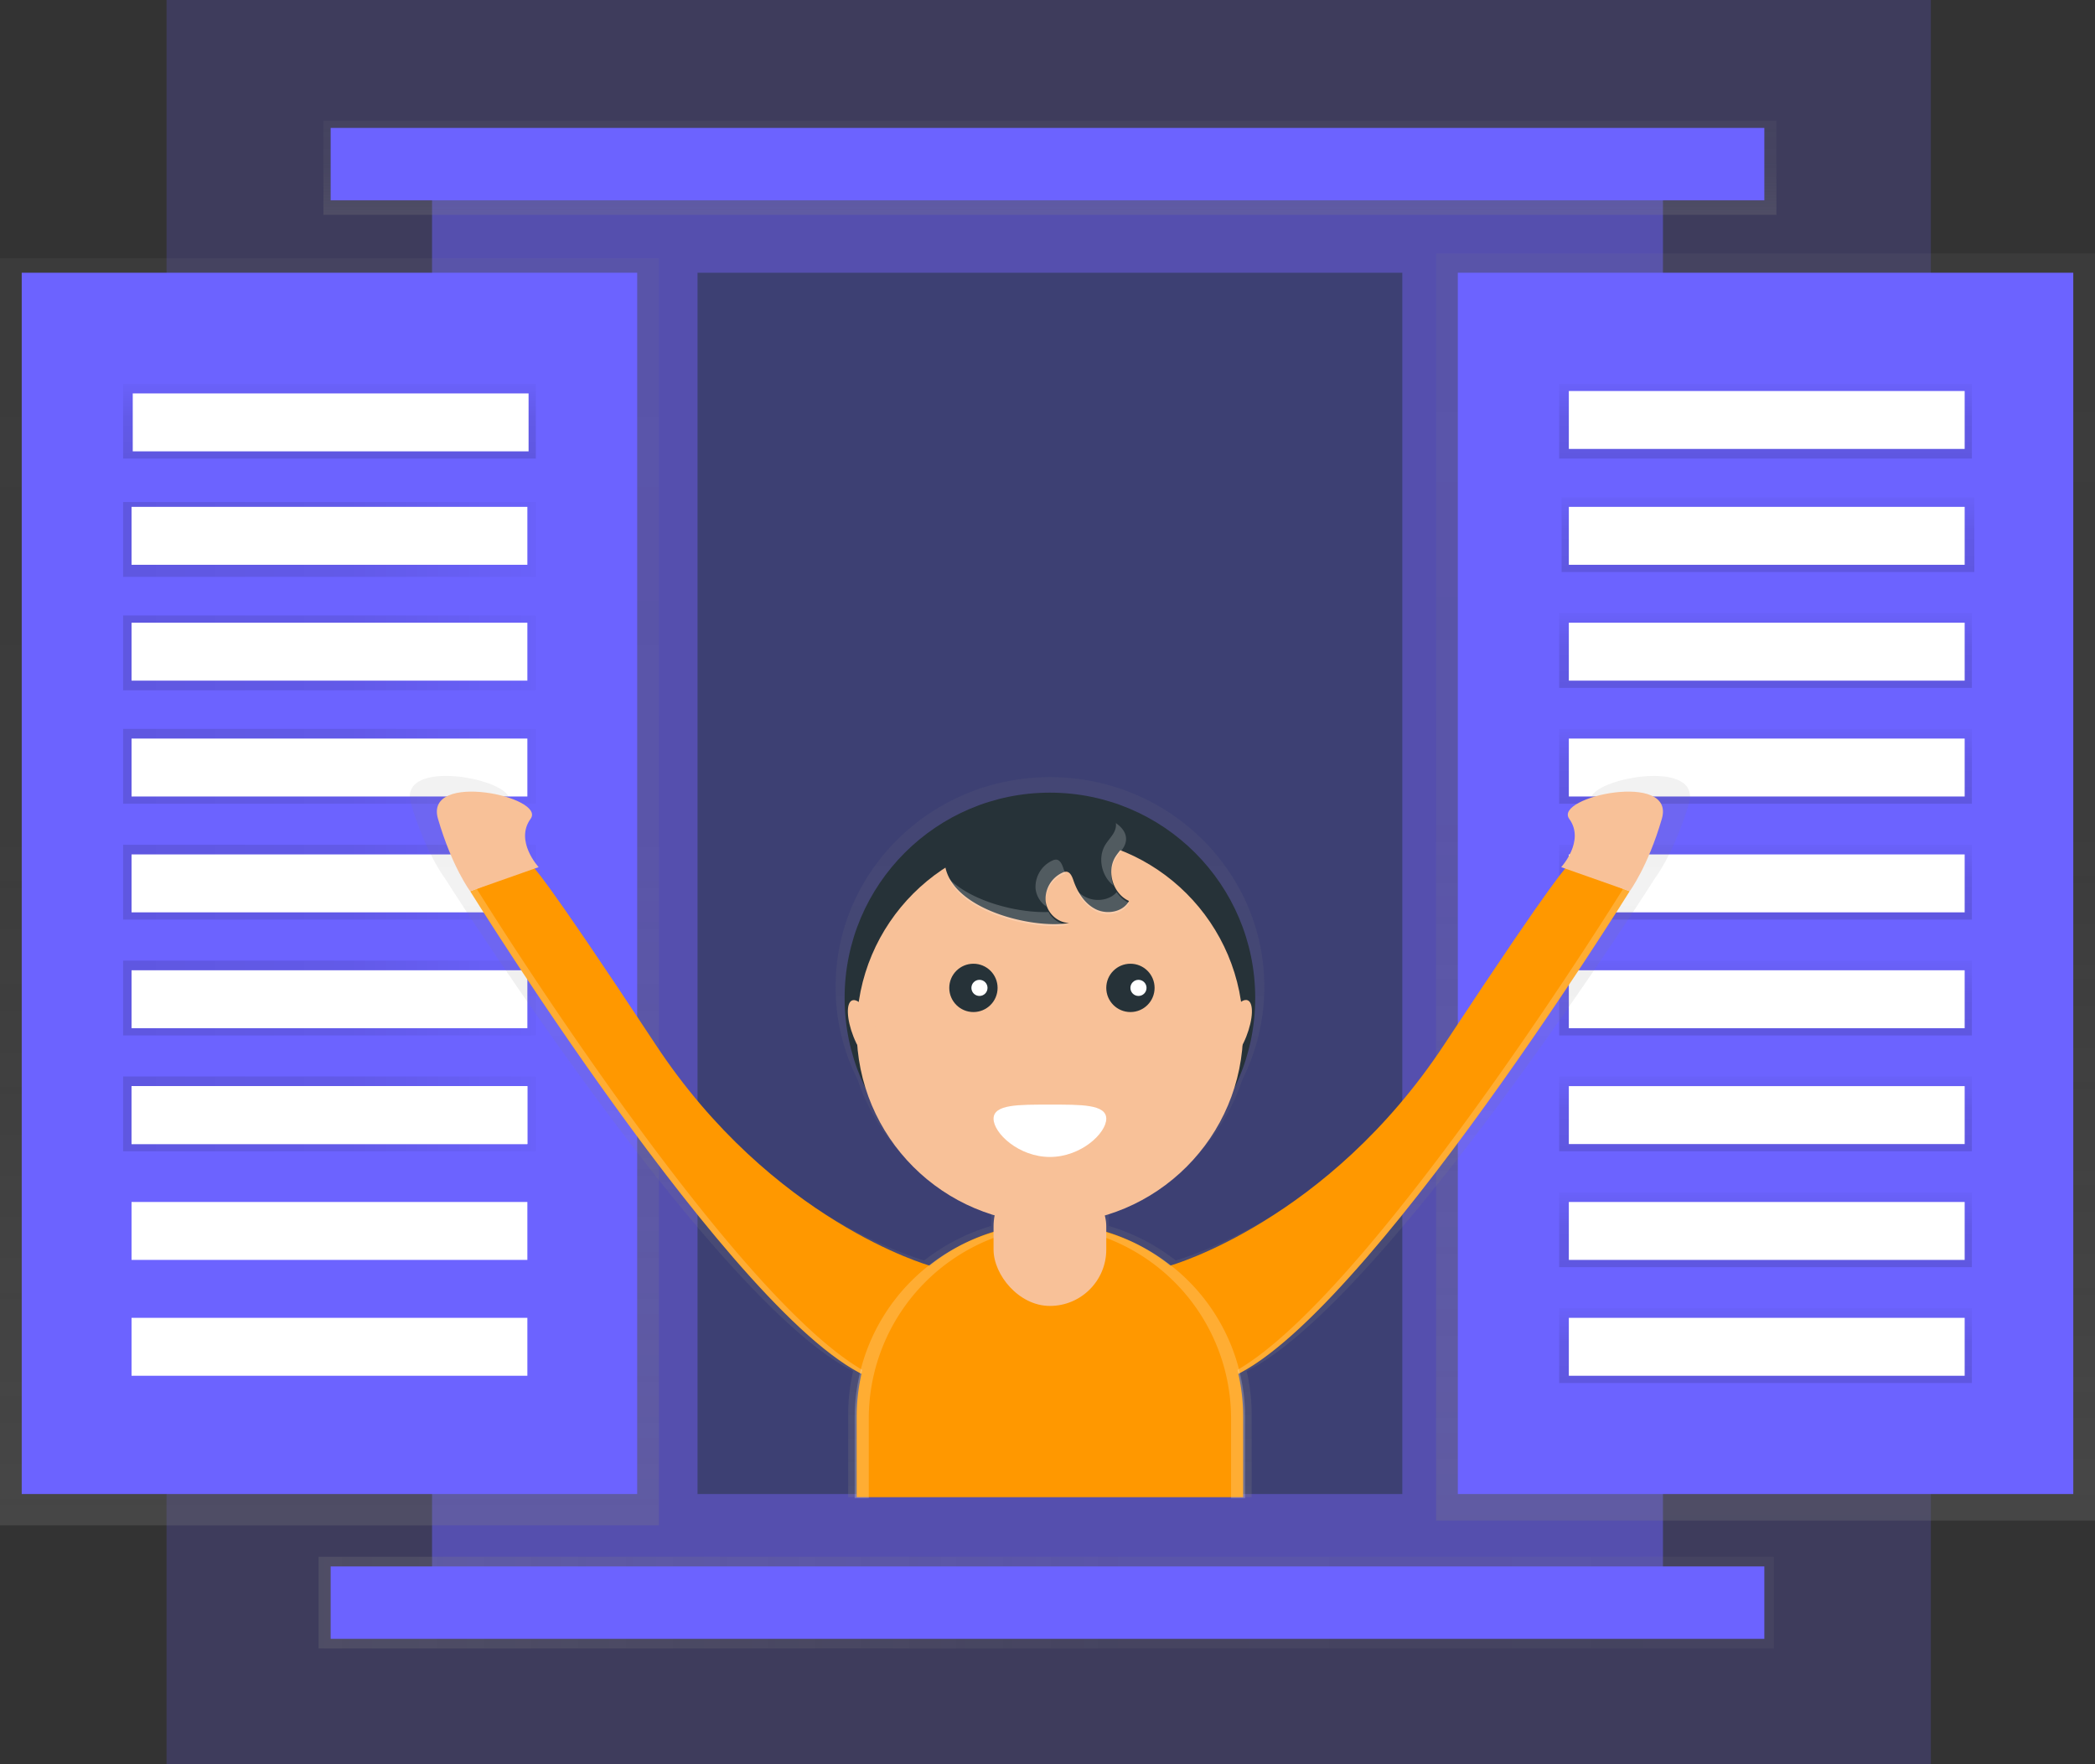 <svg xmlns="http://www.w3.org/2000/svg" xmlns:xlink="http://www.w3.org/1999/xlink" id="fd1e300e-6133-4b79-9025-3394cccdd89f" data-name="Layer 1" width="868" height="731" viewBox="0 0 868 731"><rect x="0" y="0" width="868" height="731" fill="#333333" stroke="none"/><defs><linearGradient id="06147ff9-8cd2-48ac-a1c1-caecd7b6d6a5-2319" x1="731.5" y1="630" x2="731.5" y2="105" gradientUnits="userSpaceOnUse"><stop offset="0" stop-color="gray" stop-opacity="0.25"></stop><stop offset="0.54" stop-color="gray" stop-opacity="0.12"></stop><stop offset="1" stop-color="gray" stop-opacity="0.1"></stop></linearGradient><linearGradient id="a49b107c-cf66-4ec6-8282-86ab0caa351c-2320" x1="136.5" y1="632" x2="136.5" y2="107" xlink:href="#06147ff9-8cd2-48ac-a1c1-caecd7b6d6a5-2319"></linearGradient><linearGradient id="1f9811ff-c8f4-40a6-be63-e60ca0341cbe-2321" x1="136.5" y1="190" x2="136.5" y2="159" gradientUnits="userSpaceOnUse"><stop offset="0" stop-opacity="0.12"></stop><stop offset="0.55" stop-opacity="0.09"></stop><stop offset="1" stop-opacity="0.02"></stop></linearGradient><linearGradient id="b9a200bd-353c-4381-b6e1-073e5213fd80-2322" x1="732.5" y1="237" x2="732.5" y2="206" xlink:href="#1f9811ff-c8f4-40a6-be63-e60ca0341cbe-2321"></linearGradient><linearGradient id="bd740118-0fc8-46fe-baa7-1287731d1ce1-2323" x1="731.5" y1="285" x2="731.5" y2="254" xlink:href="#1f9811ff-c8f4-40a6-be63-e60ca0341cbe-2321"></linearGradient><linearGradient id="be3dcc85-6798-4804-ad40-40dd5e1bf54d-2324" x1="731.5" y1="333" x2="731.5" y2="302" xlink:href="#1f9811ff-c8f4-40a6-be63-e60ca0341cbe-2321"></linearGradient><linearGradient id="7951aed1-d6b7-43ca-8fc6-4bf3d931fa96-2325" x1="731.5" y1="381" x2="731.5" y2="350" xlink:href="#1f9811ff-c8f4-40a6-be63-e60ca0341cbe-2321"></linearGradient><linearGradient id="f7ec873f-c4fc-49e9-9fd3-dd83f2d4e56d-2326" x1="731.5" y1="429" x2="731.5" y2="398" xlink:href="#1f9811ff-c8f4-40a6-be63-e60ca0341cbe-2321"></linearGradient><linearGradient id="ccdfa92b-51d8-4ad9-a821-9e1bef0af2d7-2327" x1="731.5" y1="477" x2="731.5" y2="446" xlink:href="#1f9811ff-c8f4-40a6-be63-e60ca0341cbe-2321"></linearGradient><linearGradient id="073d1fbf-61de-45f9-b512-c4899ce091e5-2328" x1="731.5" y1="525" x2="731.5" y2="494" xlink:href="#1f9811ff-c8f4-40a6-be63-e60ca0341cbe-2321"></linearGradient><linearGradient id="24835175-14ba-470d-95d2-6a8277fcc694-2329" x1="731.5" y1="573" x2="731.5" y2="542" xlink:href="#1f9811ff-c8f4-40a6-be63-e60ca0341cbe-2321"></linearGradient><linearGradient id="5ff08f58-18b8-40ea-89dd-f61e941fbca5-2330" x1="731.5" x2="731.5" xlink:href="#1f9811ff-c8f4-40a6-be63-e60ca0341cbe-2321"></linearGradient><linearGradient id="35037972-f4cb-4e52-85d9-6feea861c78a-2331" x1="51" y1="223.5" x2="222" y2="223.5" xlink:href="#1f9811ff-c8f4-40a6-be63-e60ca0341cbe-2321"></linearGradient><linearGradient id="c11cf938-6a5f-4793-b594-126852022070-2332" x1="51" y1="270.5" x2="222" y2="270.5" xlink:href="#1f9811ff-c8f4-40a6-be63-e60ca0341cbe-2321"></linearGradient><linearGradient id="68e8be81-276e-4a4c-a07a-ad0995a3c0be-2333" x1="51" y1="317.5" x2="222" y2="317.5" xlink:href="#1f9811ff-c8f4-40a6-be63-e60ca0341cbe-2321"></linearGradient><linearGradient id="0822cc54-0c46-479a-a5ec-03e9a82962c7-2334" x1="51" y1="365.5" x2="222" y2="365.5" xlink:href="#1f9811ff-c8f4-40a6-be63-e60ca0341cbe-2321"></linearGradient><linearGradient id="7019b20f-90f6-479e-a238-57a05bc6be32-2335" x1="51" y1="413.5" x2="222" y2="413.5" xlink:href="#1f9811ff-c8f4-40a6-be63-e60ca0341cbe-2321"></linearGradient><linearGradient id="d42fcc48-79e2-414c-a733-2be802693088-2336" x1="51" y1="461.5" x2="222" y2="461.5" xlink:href="#1f9811ff-c8f4-40a6-be63-e60ca0341cbe-2321"></linearGradient><linearGradient id="0c4558fc-2870-4523-bb15-f13635f1ebad-2337" x1="132" y1="664" x2="735" y2="664" xlink:href="#06147ff9-8cd2-48ac-a1c1-caecd7b6d6a5-2319"></linearGradient><linearGradient id="5f8c78d2-e119-41dc-88f5-5bfd3b7b4286-2338" x1="435" y1="89" x2="435" y2="50" xlink:href="#06147ff9-8cd2-48ac-a1c1-caecd7b6d6a5-2319"></linearGradient><linearGradient id="0b3309b2-8c80-4e02-ba09-43858a03760e-2339" x1="601" y1="704.8" x2="601" y2="406" xlink:href="#06147ff9-8cd2-48ac-a1c1-caecd7b6d6a5-2319"></linearGradient></defs><title>welcome</title><rect x="69" width="731" height="731" fill="#6c63ff" opacity="0.2"></rect><rect x="179" y="68.25" width="510" height="595.5" fill="#6c63ff" opacity="0.5"></rect><rect x="595" y="105" width="273" height="525" fill="url(#06147ff9-8cd2-48ac-a1c1-caecd7b6d6a5-2319)"></rect><rect y="107" width="273" height="525" fill="url(#a49b107c-cf66-4ec6-8282-86ab0caa351c-2320)"></rect><rect x="604" y="113" width="255" height="506" fill="#6c63ff"></rect><rect x="175" y="197.5" width="255" height="506" transform="translate(439 816.5) rotate(-180)" fill="#6c63ff"></rect><rect x="51" y="159" width="171" height="31" fill="url(#1f9811ff-c8f4-40a6-be63-e60ca0341cbe-2321)"></rect><rect x="647" y="206" width="171" height="31" fill="url(#b9a200bd-353c-4381-b6e1-073e5213fd80-2322)"></rect><rect x="646" y="254" width="171" height="31" fill="url(#bd740118-0fc8-46fe-baa7-1287731d1ce1-2323)"></rect><rect x="646" y="302" width="171" height="31" fill="url(#be3dcc85-6798-4804-ad40-40dd5e1bf54d-2324)"></rect><rect x="646" y="350" width="171" height="31" fill="url(#7951aed1-d6b7-43ca-8fc6-4bf3d931fa96-2325)"></rect><rect x="646" y="398" width="171" height="31" fill="url(#f7ec873f-c4fc-49e9-9fd3-dd83f2d4e56d-2326)"></rect><rect x="646" y="446" width="171" height="31" fill="url(#ccdfa92b-51d8-4ad9-a821-9e1bef0af2d7-2327)"></rect><rect x="646" y="494" width="171" height="31" fill="url(#073d1fbf-61de-45f9-b512-c4899ce091e5-2328)"></rect><rect x="646" y="542" width="171" height="31" fill="url(#24835175-14ba-470d-95d2-6a8277fcc694-2329)"></rect><rect x="646" y="159" width="171" height="31" fill="url(#5ff08f58-18b8-40ea-89dd-f61e941fbca5-2330)"></rect><rect x="51" y="208" width="171" height="31" fill="url(#35037972-f4cb-4e52-85d9-6feea861c78a-2331)"></rect><rect x="51" y="255" width="171" height="31" fill="url(#c11cf938-6a5f-4793-b594-126852022070-2332)"></rect><rect x="51" y="302" width="171" height="31" fill="url(#68e8be81-276e-4a4c-a07a-ad0995a3c0be-2333)"></rect><rect x="51" y="350" width="171" height="31" fill="url(#0822cc54-0c46-479a-a5ec-03e9a82962c7-2334)"></rect><rect x="51" y="398" width="171" height="31" fill="url(#7019b20f-90f6-479e-a238-57a05bc6be32-2335)"></rect><rect x="55" y="163" width="164" height="24" fill="#fff"></rect><rect x="54.5" y="210" width="164" height="24" fill="#fff"></rect><rect x="54.5" y="258" width="164" height="24" fill="#fff"></rect><rect x="54.5" y="306" width="164" height="24" fill="#fff"></rect><rect x="54.5" y="354" width="164" height="24" fill="#fff"></rect><rect x="54.5" y="402" width="164" height="24" fill="#fff"></rect><rect x="51" y="446" width="171" height="31" fill="url(#d42fcc48-79e2-414c-a733-2be802693088-2336)"></rect><rect x="54.5" y="450" width="164" height="24" fill="#fff"></rect><rect x="54.5" y="450" width="164" height="24" fill="#fff"></rect><rect x="54.5" y="498" width="164" height="24" fill="#fff"></rect><rect x="54.5" y="546" width="164" height="24" fill="#fff"></rect><rect x="650" y="162" width="164" height="24" fill="#fff"></rect><rect x="650" y="210" width="164" height="24" fill="#fff"></rect><rect x="650" y="258" width="164" height="24" fill="#fff"></rect><rect x="650" y="306" width="164" height="24" fill="#fff"></rect><rect x="650" y="354" width="164" height="24" fill="#fff"></rect><rect x="650" y="402" width="164" height="24" fill="#fff"></rect><rect x="650" y="450" width="164" height="24" fill="#fff"></rect><rect x="650" y="498" width="164" height="24" fill="#fff"></rect><rect x="650" y="546" width="164" height="24" fill="#fff"></rect><rect x="132" y="645" width="603" height="38" fill="url(#0c4558fc-2870-4523-bb15-f13635f1ebad-2337)"></rect><rect x="137" y="649" width="594" height="30" fill="#6c63ff"></rect><rect x="134" y="50" width="602" height="39" fill="url(#5f8c78d2-e119-41dc-88f5-5bfd3b7b4286-2338)"></rect><rect x="137" y="53" width="594" height="30" fill="#6c63ff"></rect><rect x="289" y="113" width="292" height="506" fill="#263238" opacity="0.5"></rect><path d="M825.66,417.55c7,9.38-3.48,20.46-3.48,20.46l1.76.61c-2.59,2.87-12.82,15.82-52.26,74.4-50.5,75-118.55,93.71-118.55,93.71h0a84,84,0,0,0-27.73-14.31v-7.08a83,83,0,0,0,55.3-53.48,85.08,85.08,0,0,0,9.14-38.44c0-48-39.77-86.94-88.82-86.94s-88.82,38.93-88.82,86.94a85.08,85.08,0,0,0,9.14,38.44,83,83,0,0,0,55.3,53.48v7.08a84,84,0,0,0-27.73,14.31h0S480.83,588,430.33,513c-39.44-58.58-49.67-71.54-52.26-74.4l1.76-.61s-10.45-11.08-3.48-20.46-46.15-20.46-40.06,0,13.93,30.69,13.93,30.69S461.42,623.6,519.47,652.58a80.43,80.43,0,0,0-2.06,18.12V704.8H684.59V670.7a80.43,80.43,0,0,0-2.06-18.12c58-29,169.25-204.35,169.25-204.35s7.84-10.23,13.93-30.69S818.69,408.17,825.66,417.55Z" transform="translate(-166 -84.5)" fill="url(#0b3309b2-8c80-4e02-ba09-43858a03760e-2339)"></path><circle cx="435" cy="413.47" r="85.06" fill="#263238"></circle><circle cx="435" cy="426.82" r="80.06" fill="#f8c198"></circle><circle cx="403.31" cy="409.3" r="10.01" fill="#263238"></circle><circle cx="468.36" cy="409.3" r="10.01" fill="#263238"></circle><path d="M624.35,548c0,6-10.45,15.85-23.35,15.85S577.65,554,577.65,548s10.45-5.84,23.35-5.84S624.35,542,624.35,548Z" transform="translate(-166 -84.5)" fill="#fff"></path><circle cx="405.81" cy="409.3" r="3.34" fill="#fff"></circle><circle cx="471.69" cy="409.3" r="3.34" fill="#fff"></circle><path d="M609,466.88c-4.88,0-9.26-4.24-9.78-9.09a12,12,0,0,1,7-11.75,3.42,3.42,0,0,1,1.47-.38c1.68,0,2.51,2,3.05,3.59,1.68,4.92,4.66,9.72,9.34,12s11.22,1.11,13.69-3.47c-6.62-2.95-9.45-12.21-5.6-18.35,1.49-2.37,3.81-4.38,4.28-7.14.86-5-4.62-8.64-9.47-10.14-14-4.33-62.8-4.81-65.49,16.08C554.67,460.27,593.63,469.8,609,466.88Z" transform="translate(-166 -84.5)" fill="#263238"></path><ellipse cx="524.27" cy="512.15" rx="5" ry="14.18" transform="translate(-317.38 143.66) rotate(-21.53)" fill="#f8c198"></ellipse><ellipse cx="677.73" cy="512.15" rx="14.18" ry="5" transform="translate(-213.42 870.11) rotate(-68.47)" fill="#f8c198"></ellipse><path d="M650.91,608.84s65.17-18.3,113.54-91.69,50.87-73.59,50.87-73.59l25.85,10.21S721.09,647.25,669.39,657.26,650.91,608.84,650.91,608.84Z" transform="translate(-166 -84.5)" fill="#ff9800"></path><path d="M812.83,443.77s10-10.84,3.34-20,44.2-20,38.36,0-13.34,30-13.34,30Z" transform="translate(-166 -84.5)" fill="#f8c198"></path><path d="M551.09,608.84s-65.17-18.3-113.54-91.69-50.87-73.59-50.87-73.59l-25.85,10.21s120.09,193.48,171.8,203.49S551.09,608.84,551.09,608.84Z" transform="translate(-166 -84.5)" fill="#ff9800"></path><path d="M389.17,443.77s-10-10.84-3.34-20-44.2-20-38.36,0,13.34,30,13.34,30Z" transform="translate(-166 -84.5)" fill="#f8c198"></path><g opacity="0.2"><path d="M628.29,427.27c-.48,2.76-2.8,4.76-4.28,7.14-3.37,5.38-1.62,13.16,3.32,17a12.79,12.79,0,0,1,.85-11.14c1.49-2.37,3.81-4.38,4.28-7.14.54-3.13-1.41-5.73-4.13-7.6A6,6,0,0,1,628.29,427.27Z" transform="translate(-166 -84.5)" fill="#fff"></path><path d="M607.46,446.51c-.32-.75-.62-1.51-.88-2.27-.54-1.59-1.37-3.54-3.05-3.59a3.42,3.42,0,0,0-1.47.38,12,12,0,0,0-7,11.75,10.53,10.53,0,0,0,4.47,7.35,9.4,9.4,0,0,1-.3-1.51,12,12,0,0,1,7-11.75A3.87,3.87,0,0,1,607.46,446.51Z" transform="translate(-166 -84.5)" fill="#fff"></path><path d="M600.41,462.35c-12.16.51-31.78-4.13-41.45-14,7.22,15.36,37.05,21.79,50,19.32A10.08,10.08,0,0,1,600.41,462.35Z" transform="translate(-166 -84.5)" fill="#fff"></path><path d="M628.68,454.11c-2.92,3.43-8.58,4.15-12.75,2.12a14.54,14.54,0,0,1-3.7-2.61,17.84,17.84,0,0,0,7.87,8.44c4.68,2.27,11.22,1.11,13.69-3.47A11.88,11.88,0,0,1,628.68,454.11Z" transform="translate(-166 -84.5)" fill="#fff"></path></g><path d="M837.85,453.77S717.76,647.25,666,657.26a60.33,60.33,0,0,1-9.07,1.11,53.05,53.05,0,0,0,12.41-1.11c51.71-10,171.8-203.49,171.8-203.49l-2.68-.95C838.09,453.45,837.85,453.77,837.85,453.77Z" transform="translate(-166 -84.5)" fill="#fff" opacity="0.2"></path><path d="M364.15,453.77S484.24,647.25,536,657.26a60.33,60.33,0,0,0,9.07,1.11,53.05,53.05,0,0,1-12.41-1.11c-51.71-10-171.8-203.49-171.8-203.49l2.68-.95C363.91,453.45,364.15,453.77,364.15,453.77Z" transform="translate(-166 -84.5)" fill="#fff" opacity="0.2"></path><path d="M435,506.88h0a80.06,80.06,0,0,1,80.06,80.06V620.3a0,0,0,0,1,0,0H354.94a0,0,0,0,1,0,0V586.94A80.06,80.06,0,0,1,435,506.88Z" fill="#ff9800"></path><path d="M601.83,591.8h0a80.93,80.93,0,0,0-8.72.47c1,0,1.91-.06,2.88-.06h0a80.06,80.06,0,0,1,80.06,80.06v32.94h5.84V671.86A80.06,80.06,0,0,0,601.83,591.8Z" transform="translate(-166 -84.5)" fill="#fff" opacity="0.2"></path><path d="M600.17,591.8h0a80.93,80.93,0,0,1,8.72.47c-1,0-1.91-.06-2.88-.06h0a80.06,80.06,0,0,0-80.06,80.06v32.94h-5.84V671.86A80.06,80.06,0,0,1,600.17,591.8Z" transform="translate(-166 -84.5)" fill="#fff" opacity="0.2"></path><rect x="411.65" y="484.78" width="46.7" height="56.29" rx="23.35" ry="23.35" fill="#f8c198"></rect></svg>